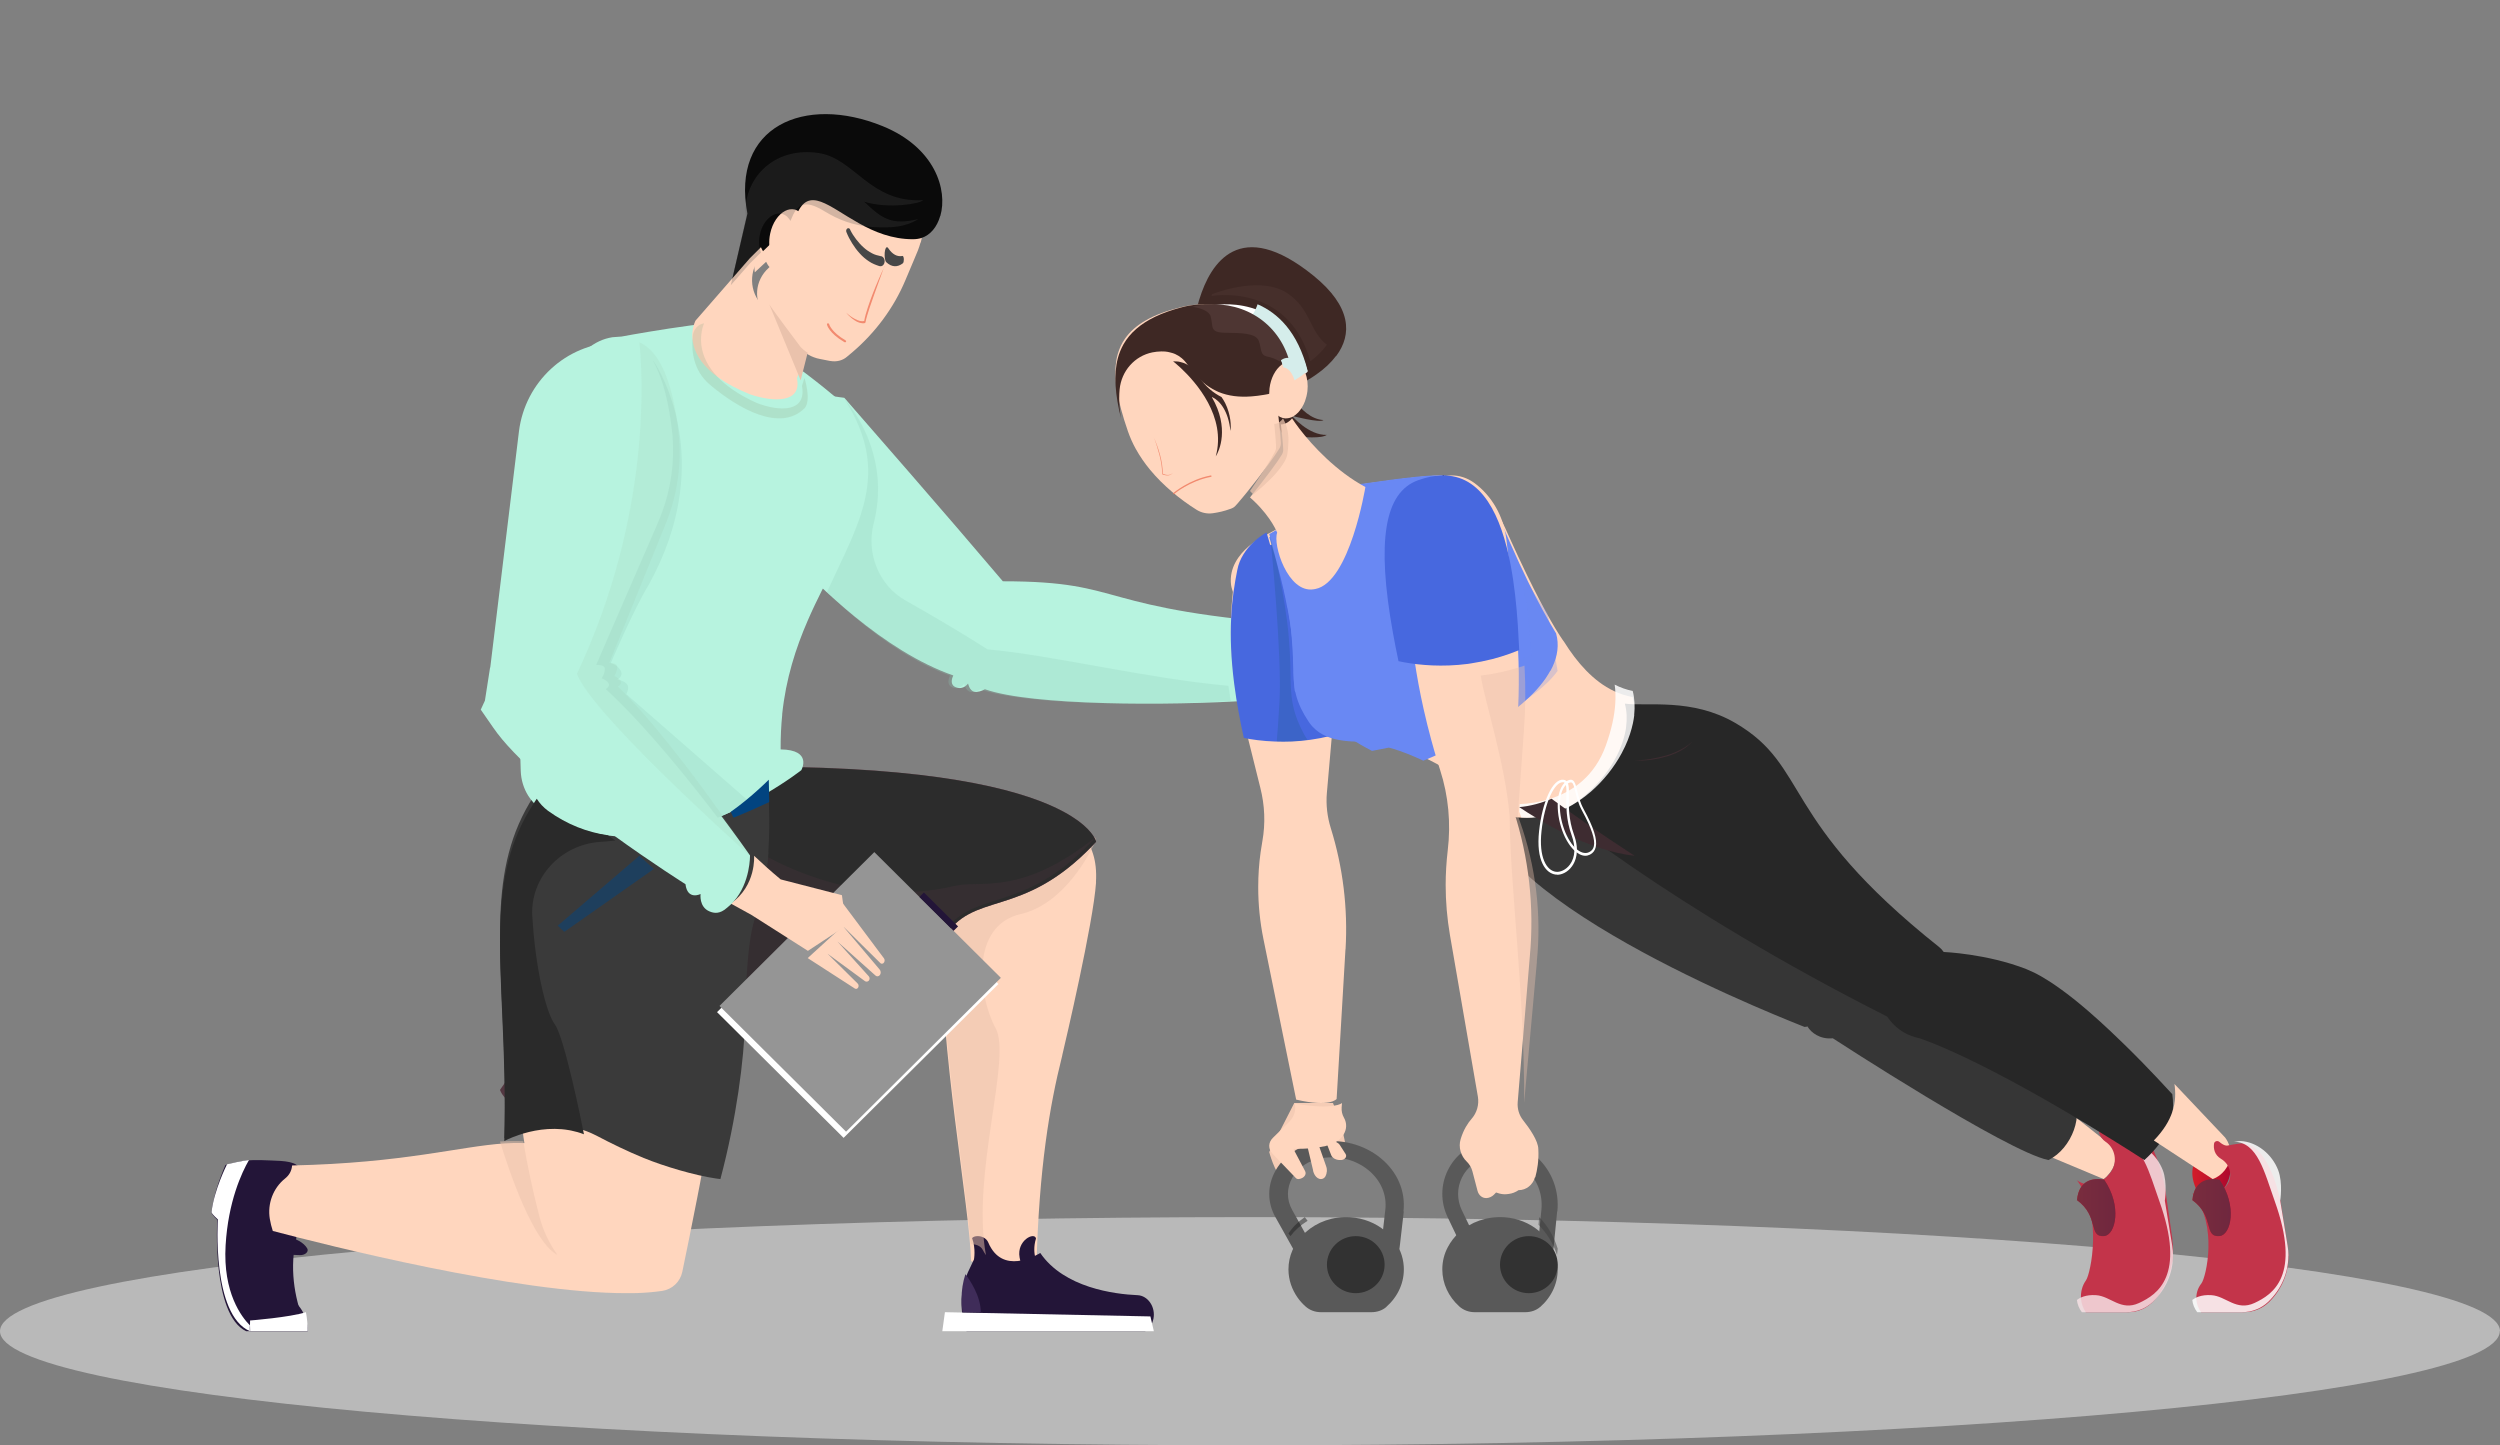 <svg width="128" height="74" viewBox="0 0 128 74" fill="none" xmlns="http://www.w3.org/2000/svg">
<rect x="0" y="0" width="128" height="74" fill="#808080" stroke="none"/>
<g clip-path="url(#clip0_69_3973)">
<path opacity="0.5" d="M127.988 68.158C127.988 71.386 99.335 74 63.988 74C28.64 74 0 71.377 0 68.158C0 64.939 28.653 62.316 64 62.316C99.347 62.316 128 64.93 128 68.158H127.988Z" fill="#F3F3F3"/>
<path d="M56.118 45.179C55.978 47.258 54.546 53.354 54.39 54.016C54.39 54.026 54.385 54.036 54.385 54.046C54.385 54.051 54.385 54.06 54.38 54.07C53.739 56.615 53.199 59.818 53.068 64.781L51.661 65.237L50.564 64.859L49.718 64.57C49.673 61.966 48.05 53.163 48.266 48.494C48.301 47.764 48.381 47.136 48.516 46.645C49.257 44.007 51.761 42.658 53.664 42.001C53.905 41.918 54.155 41.874 54.395 41.869C54.701 42.035 54.951 42.202 55.157 42.354L54.971 42.472C54.971 42.472 55.582 42.712 55.918 43.585C55.938 43.639 55.958 43.693 55.973 43.752C56.088 44.12 56.148 44.59 56.113 45.179H56.118Z" fill="#FFD6BE"/>
<path d="M59.055 67.528C58.959 68 58.634 68.158 58.634 68.158H49.484C49.413 67.967 49.355 67.775 49.317 67.579C49.26 67.303 49.231 67.022 49.231 66.735C49.231 66.189 49.341 65.638 49.556 65.142C49.57 65.103 49.59 65.064 49.609 65.03L49.867 64.484C49.867 64.484 49.972 63.933 49.771 63.393C49.819 63.331 49.91 63.297 50.02 63.291C50.23 63.275 50.498 63.376 50.598 63.612C50.646 63.725 50.694 63.826 50.751 63.91C51.578 65.249 53.261 64.152 53.261 64.152C54.48 65.936 57.061 66.262 58.242 66.313C58.773 66.335 59.179 66.92 59.055 67.528Z" fill="#231538"/>
<path opacity="0.5" d="M56.123 43.01C55.791 43.735 54.475 46.291 52.261 46.798C49.68 47.386 50.068 50.987 50.976 52.645C51.812 54.182 49.721 60.12 50.481 64.263C50.425 64.182 50.369 64.096 50.318 63.995C50.21 63.776 49.925 63.69 49.7 63.706C49.43 60.308 48.063 52.331 48.267 47.919C49.797 45.231 52.297 46.925 56.062 42.842C56.082 42.898 56.103 42.954 56.118 43.015L56.123 43.01Z" fill="#EAC2AC"/>
<path d="M58.901 67.401L48.38 67.184L48.246 68.158H59.077L58.901 67.401Z" fill="white"/>
<path d="M50.216 67.184H49.283C49.248 66.964 49.231 66.739 49.231 66.51C49.231 66.073 49.298 65.633 49.43 65.237C49.663 65.547 50.216 66.366 50.216 67.184Z" fill="#3F2C59"/>
<path d="M53.169 64.813C53.169 64.813 52.791 64.222 53.043 63.41C52.974 63.057 52.043 63.507 52.203 64.381C52.364 65.254 52.543 65.237 52.543 65.237L53.169 64.818V64.813Z" fill="#231538"/>
<path d="M15.17 63.399C14.835 64.853 15.03 66.364 15.591 67.756L15.754 68.158H12.652C12.652 68.158 12.619 68.158 12.603 68.158C10.831 67.317 11.122 62.456 11.122 62.456C11.122 62.456 10.868 62.213 10.831 62.095C10.928 60.997 11.544 59.646 11.544 59.646L11.998 59.532C12.182 59.486 12.365 59.455 12.555 59.429C12.825 59.398 13.1 59.388 13.37 59.398C14.035 59.434 14.797 59.398 15.154 59.625C15.527 59.868 15.613 60.435 15.516 60.852L15.165 63.399H15.17Z" fill="#231538"/>
<path d="M56.123 43.106C56.078 43.155 56.032 43.208 55.982 43.256C52.267 47.147 49.8 45.532 48.29 48.094C47.771 48.969 47.368 50.336 47.061 52.579C43.759 52.429 37.985 52.052 35.477 51.119C33.912 50.535 33.791 48.727 33.922 47.456C33.051 47.19 32.492 47.007 32.492 47.007L33.575 37.974C33.59 38.346 34.008 39.269 37.698 39.481C37.763 39.351 37.919 39.254 38.654 39.481C38.694 39.496 38.73 39.506 38.77 39.515C39.324 39.525 39.988 39.288 40.668 39.269C48.738 39.423 52.604 40.559 54.452 41.555C54.759 41.719 55.01 41.883 55.217 42.033C56.027 42.633 56.123 43.097 56.123 43.097V43.106Z" fill="#7B5761"/>
<path d="M56.118 43.101C56.073 43.15 56.027 43.203 55.977 43.251C52.262 47.142 49.795 45.528 48.285 48.089C47.796 48.92 47.404 50.182 47.107 52.212C47.092 52.332 47.071 52.453 47.056 52.579C46.538 52.555 45.964 52.526 45.35 52.492C42.963 52.352 39.998 52.11 37.738 51.694C36.852 51.53 36.072 51.342 35.477 51.119C33.912 50.535 33.791 48.727 33.922 47.456C33.051 47.19 32.492 47.007 32.492 47.007L33.58 37.974C33.595 38.346 34.013 39.269 37.698 39.481C37.763 39.351 37.919 39.254 38.654 39.486C38.694 39.501 38.735 39.511 38.77 39.52C39.324 39.53 39.988 39.293 40.668 39.274C48.738 39.428 52.604 40.564 54.452 41.56C54.759 41.724 55.01 41.888 55.217 42.038C56.027 42.638 56.123 43.097 56.123 43.101H56.118Z" fill="#2C2C2C"/>
<path d="M25.6 55.801C25.6 55.801 25.844 56.829 28.383 57.383C30.922 57.938 30.496 54.709 30.496 54.709C30.496 54.709 30.315 53.605 29.731 53.605C29.148 53.605 27.068 53.487 27.068 53.605C27.068 53.724 25.6 55.801 25.6 55.801Z" fill="#533741"/>
<path opacity="0.25" d="M56.123 42.842C56.077 42.892 56.031 42.948 55.98 42.998C52.198 47.034 49.688 45.359 48.15 48.017C47.653 48.879 47.254 50.188 46.951 52.293C46.429 52.384 45.752 52.484 45.163 52.579C42.734 52.434 39.716 52.183 37.416 51.752C37.467 49.827 37.585 47.951 37.953 46.883C38.256 46.021 38.44 45.169 38.543 44.281C38.574 44.02 38.599 43.76 38.614 43.489C40.357 44.537 44.333 46.437 48.898 45.354C50.2 45.048 52.275 45.916 56.118 42.842H56.123Z" fill="#533741"/>
<path d="M36.426 57.219C36.352 57.701 36.273 58.178 36.189 58.65C36.174 58.739 36.159 58.827 36.144 58.915C36.055 59.446 35.947 60.031 35.833 60.631C35.788 60.857 35.744 61.088 35.7 61.319C35.418 62.789 35.111 64.254 34.934 65.119C34.83 65.621 34.425 66.014 33.911 66.093C33.515 66.151 33.071 66.191 32.596 66.206C32.581 66.206 32.567 66.206 32.552 66.206C32.483 66.206 32.418 66.206 32.349 66.21H32.334C32.255 66.21 32.171 66.21 32.087 66.21C26.494 66.225 16.7 63.748 13.967 63.025C13.898 62.819 13.849 62.607 13.814 62.406C13.686 61.629 13.982 60.828 14.6 60.336C14.783 60.189 14.931 59.977 14.956 59.672C20.712 59.545 23.519 58.694 25.837 58.542C25.876 58.542 25.916 58.542 25.955 58.537C26.187 58.522 26.415 58.517 26.642 58.522C26.711 58.522 26.78 58.522 26.849 58.527C26.815 58.321 26.785 58.114 26.761 57.908C26.746 57.804 26.731 57.706 26.716 57.603C26.637 57.023 26.573 56.443 26.514 55.853C26.479 55.523 26.449 55.189 26.42 54.845C27.299 54.54 28.811 54.24 30.259 55.032C30.877 55.371 31.544 55.715 32.226 56.025C33.619 56.659 35.097 57.16 36.431 57.219H36.426Z" fill="#FFD6BE"/>
<path d="M39.348 43.62C39.333 43.876 39.308 44.131 39.277 44.381C39.171 45.234 38.989 46.053 38.696 46.881C38.281 48.037 38.19 50.181 38.144 52.267C38.104 54.212 37.704 57.29 36.885 60.368C36.814 60.359 36.738 60.349 36.657 60.339C35.569 60.181 34.006 59.718 32.959 59.289C32.114 58.943 31.285 58.538 30.526 58.138C30.364 58.056 30.202 57.984 30.04 57.921C29.813 57.835 29.59 57.772 29.368 57.729C28.331 57.522 27.349 57.714 26.686 57.926C26.656 57.936 26.626 57.946 26.601 57.955C26.12 58.114 25.826 58.273 25.826 58.273C25.963 53.567 25.503 49.94 25.619 46.877C25.705 44.603 26.115 42.643 27.324 40.769C27.369 40.697 27.42 40.624 27.465 40.552C27.491 40.514 27.521 40.475 27.547 40.432C27.567 40.398 27.592 40.369 27.612 40.335C27.734 40.167 27.86 39.993 27.997 39.815C28.037 39.762 28.078 39.714 28.118 39.661C28.118 39.661 28.118 39.656 28.123 39.651C28.229 39.517 28.406 39.406 28.634 39.314C29.838 38.847 32.565 38.9 34.962 39.069C37.294 39.232 39.308 39.502 39.308 39.502C39.308 39.55 39.308 39.603 39.313 39.651C39.338 40.162 39.358 40.644 39.368 41.111C39.394 42.007 39.394 42.83 39.338 43.616L39.348 43.62Z" fill="#3A3A3A"/>
<path d="M67.336 35.427C67.109 35.594 65.822 35.757 64.031 35.869C59.814 36.138 52.825 36.133 50.428 35.29C50.28 35.371 50.058 35.457 49.881 35.417C49.634 35.361 49.565 34.995 49.565 34.995C49.565 34.995 49.333 35.346 48.939 35.188C48.633 35.067 48.727 34.752 48.81 34.584C47.05 33.97 45.309 32.833 43.75 31.559C43.434 31.3 43.124 31.036 42.823 30.767C42.645 30.61 42.468 30.448 42.295 30.29C39.577 27.773 37.688 25.199 37.688 25.199L36.431 19.474L43.227 20.367C43.227 20.367 43.227 20.367 43.232 20.372C43.257 20.397 43.306 20.458 43.385 20.545C43.39 20.555 43.4 20.56 43.405 20.57C44.322 21.621 48.436 26.326 51.346 29.762C57.881 29.762 55.76 31.209 67.138 32.031C68.337 33.295 68.007 34.914 67.331 35.412L67.336 35.427Z" fill="#B7F3DF"/>
<path d="M40.051 36.578C39.995 37.147 39.964 37.746 39.969 38.37C41.621 38.39 41.027 39.433 41.027 39.433C41.027 39.433 40.289 40.017 39.101 40.702C38.926 40.802 38.745 40.903 38.549 41.009C38.332 41.125 38.105 41.245 37.862 41.361C37.557 41.507 37.237 41.653 36.901 41.794C36.287 42.051 35.626 42.283 34.939 42.464C34.335 42.625 33.705 42.741 33.07 42.801C32.352 42.867 31.624 42.857 30.901 42.746C29.791 42.575 28.691 42.162 27.658 41.402C27.41 41.22 27.209 40.999 27.049 40.747C26.811 40.369 26.677 39.926 26.662 39.473C26.228 26.849 27.596 17.85 31.356 17.266C31.511 17.251 31.671 17.241 31.826 17.231C32.311 17.14 33.865 16.863 35.363 16.662C35.533 16.642 35.709 16.617 35.879 16.596C35.987 16.581 36.091 16.571 36.194 16.561C38.197 16.34 42.995 20.519 42.995 20.519C45.969 24.774 43.217 27.468 41.353 31.779C40.748 33.173 40.237 34.74 40.046 36.583L40.051 36.578Z" fill="#B7F3DF"/>
<path d="M36.712 51.821L43.192 58.259L51.12 50.382L44.64 43.944L36.712 51.821Z" fill="white"/>
<path d="M44.765 43.627L36.838 51.504L43.318 57.942L51.245 50.066L44.765 43.627Z" fill="#959595"/>
<path d="M47.304 45.695L47.073 45.925L48.822 47.662L49.053 47.432L47.304 45.695Z" fill="#231538"/>
<path d="M42.794 45.769L45.258 49.065C45.299 49.12 45.303 49.196 45.272 49.262C45.231 49.349 45.132 49.371 45.069 49.305L43.155 47.414L45.041 49.643C45.105 49.719 45.109 49.834 45.055 49.916C44.996 49.997 44.897 50.014 44.825 49.948L42.875 48.205L44.482 49.986C44.541 50.052 44.536 50.161 44.473 50.221C44.414 50.27 44.337 50.275 44.274 50.226L42.365 48.826L43.913 50.357C43.963 50.406 43.976 50.493 43.94 50.559C43.904 50.629 43.832 50.651 43.769 50.613L41.354 49.054L42.983 47.567L42.803 45.763L42.794 45.769Z" fill="#FFD6BE"/>
<path d="M47.13 12.421C47.094 12.549 47.053 12.678 47.001 12.812C46.991 12.831 46.986 12.854 46.976 12.873L46.801 13.293L46.352 14.356C45.76 15.762 44.823 17.03 43.623 18.05L43.361 18.269C43.139 18.46 42.83 18.536 42.526 18.484H42.511L41.98 18.379C41.872 18.36 41.769 18.331 41.671 18.293C41.491 18.227 41.321 18.131 41.177 18.012C41.125 17.974 41.084 17.931 41.043 17.888C41.043 17.888 39.447 16.434 39.189 16.143C38.556 15.419 38.638 14.366 39.359 13.713L39.4 13.674C39.328 13.598 39.272 13.503 39.225 13.403L38.643 13.946L38.592 13.369L38.447 11.715C38.406 11.472 38.396 11.239 38.401 11.019C38.473 8.779 40.724 7.516 43.335 7.84C45.266 8.078 46.27 8.917 46.79 9.785C47.269 10.59 47.377 11.534 47.141 12.421H47.13Z" fill="#FFD6BE"/>
<path d="M48.137 11.064C47.979 11.618 47.635 12.036 47.186 12.182C47.048 12.227 46.9 12.248 46.747 12.248C45.679 12.253 44.759 11.87 43.977 11.431C42.422 10.565 41.402 9.512 40.794 10.983C40.773 11.034 40.752 11.084 40.725 11.134C40.699 11.19 40.672 11.24 40.646 11.295C40.508 11.547 40.36 11.749 40.202 11.905C40.048 12.051 39.89 12.157 39.726 12.222L39.092 12.837L38.494 13.411L37.416 14.605L38.267 10.938C37.416 6.474 41.185 4.827 45.193 6.459C47.873 7.552 48.534 9.719 48.143 11.064H48.137Z" fill="#0A0A0A"/>
<path d="M41.305 12.379C41.234 12.71 41.092 13.003 40.917 13.222C40.802 13.369 40.665 13.481 40.523 13.554C40.375 13.627 40.217 13.65 40.063 13.616C39.916 13.582 39.785 13.498 39.681 13.374C39.604 13.284 39.538 13.177 39.495 13.054C39.38 12.75 39.347 12.362 39.434 11.957C39.549 11.405 39.856 10.972 40.2 10.798C40.353 10.719 40.517 10.691 40.676 10.725C40.714 10.73 40.753 10.747 40.785 10.764C40.824 10.781 40.862 10.803 40.9 10.826C40.922 10.843 40.938 10.854 40.96 10.871C40.977 10.882 40.993 10.899 41.004 10.91C41.01 10.916 41.021 10.927 41.026 10.938C41.042 10.955 41.059 10.972 41.075 10.995C41.081 11.006 41.092 11.017 41.103 11.028C41.119 11.045 41.13 11.068 41.141 11.085C41.157 11.107 41.174 11.135 41.185 11.158C41.349 11.473 41.403 11.917 41.305 12.379Z" fill="#FFD6BE"/>
<path d="M43.101 45.832L39.971 45.025C39.493 44.628 39.038 44.222 38.609 43.816C38.609 43.816 38.734 45.341 37.416 46.262C37.763 46.456 38.115 46.649 38.479 46.847L41.365 48.684L43.323 47.395L43.106 45.832H43.101Z" fill="#FFD6BE"/>
<path d="M41.354 17.765L40.931 18.998L40.91 19.058L40.804 19.376C41.062 20.629 39.635 20.609 38.405 20.191C35.759 19.127 35.396 17.809 35.451 17.044C35.477 16.656 35.613 16.412 35.613 16.412L36.021 15.945L38.39 13.225L38.96 12.658C39.005 12.767 39.06 12.862 39.131 12.941L39.086 12.981C38.385 13.662 38.304 14.761 38.924 15.517C39.176 15.82 40.739 17.337 40.739 17.337C40.779 17.382 40.825 17.427 40.87 17.466C40.905 17.501 40.946 17.531 40.981 17.556C41.016 17.581 41.057 17.61 41.097 17.635C41.137 17.66 41.178 17.685 41.218 17.705C41.263 17.73 41.304 17.75 41.349 17.765H41.354Z" fill="#FFD6BE"/>
<path d="M12.808 68.158C12.804 68.093 12.8 68.023 12.8 67.964C12.8 67.912 12.8 67.865 12.804 67.818C12.864 66.851 13.498 66.101 14.23 66.224C14.877 66.335 15.451 66.845 15.664 67.554C15.72 67.742 15.754 67.947 15.754 68.158H12.808Z" fill="#231538"/>
<path d="M37.568 46.152C37.468 46.266 37.355 46.374 37.231 46.472C36.849 46.817 36.552 46.758 36.329 46.665C35.779 46.438 35.869 45.773 35.869 45.773C35.869 45.773 35.2 46.113 35.096 45.27C35.096 45.27 33.397 44.202 31.366 42.729C30.178 41.867 28.87 40.867 27.731 39.867C26.695 38.955 25.794 38.049 25.244 37.241L24.615 36.334L24.828 35.871L25.091 34.182C25.091 34.182 25.091 34.182 25.101 34.177L26.572 22.073C26.889 19.561 28.974 17.605 31.52 17.526C31.584 17.526 31.649 17.526 31.713 17.526C31.916 17.526 32.104 17.556 32.278 17.615C32.317 17.63 32.357 17.645 32.397 17.659C32.897 17.861 33.283 18.29 33.585 18.842C34.1 19.778 34.363 21.073 34.497 22.231C34.68 23.802 34.442 25.393 33.818 26.847L30.891 33.674L30.782 33.925C30.891 33.925 31.198 33.931 31.208 34.108C31.223 34.325 31.054 34.591 31.054 34.591C31.054 34.591 31.411 34.728 31.411 34.916C31.411 34.98 31.366 35.054 31.252 35.127C31.371 35.236 31.49 35.349 31.609 35.467C32.664 36.497 33.793 37.797 34.819 39.059C35.527 39.931 36.186 40.783 36.74 41.522C36.79 41.591 36.84 41.655 36.889 41.719C37.315 42.29 37.672 42.783 37.934 43.142C38.117 43.398 38.256 43.591 38.33 43.699C38.375 43.763 38.4 43.798 38.4 43.798C38.4 43.798 38.429 45.177 37.568 46.152Z" fill="#B7F3DF"/>
<path opacity="0.25" d="M41.183 20.912C39.944 22.131 37.811 20.934 36.344 19.694C35.474 18.958 35.391 17.922 35.469 17.197C35.503 16.859 35.746 16.596 36.052 16.553C36.052 16.553 34.91 18.904 38.749 20.633C39.934 21.09 41.309 21.106 41.061 19.758L41.188 19.35C41.188 19.35 41.562 20.504 41.188 20.912H41.183Z" fill="#94AF8F"/>
<path opacity="0.5" d="M32.733 43.816L28.554 47.396L28.893 47.711L33.477 44.491L32.733 43.816Z" fill="#024480"/>
<path d="M12.8 68.158C10.831 67.319 11.155 62.435 11.155 62.435C11.155 62.435 10.873 62.191 10.831 62.072C10.939 60.969 11.623 59.612 11.623 59.612L12.127 59.498C12.332 59.452 12.536 59.42 12.746 59.395C12.38 60.032 11.683 61.513 11.551 63.761C11.407 66.195 12.38 67.443 12.794 67.857C12.794 67.899 12.788 67.94 12.788 67.987C12.788 68.044 12.788 68.101 12.8 68.158Z" fill="white"/>
<path d="M14.073 64.118C14.286 64.216 14.911 64.25 15.355 64.263C15.628 64.272 15.832 64.083 15.725 63.91C15.549 63.626 15.179 63.409 14.647 63.308C13.962 63.176 13.471 63.787 14.022 64.093C14.041 64.102 14.054 64.112 14.073 64.118Z" fill="#231538"/>
<path opacity="0.75" d="M45.277 13.644C45.193 13.886 45.109 14.121 45.02 14.356L44.764 15.068C44.68 15.303 44.596 15.544 44.517 15.779C44.439 16.021 44.36 16.262 44.313 16.504C44.313 16.504 44.297 16.543 44.282 16.543C44.187 16.563 44.093 16.549 44.004 16.523C43.915 16.497 43.831 16.452 43.753 16.399C43.674 16.347 43.596 16.288 43.528 16.223C43.454 16.158 43.386 16.086 43.323 16.008C43.465 16.138 43.617 16.249 43.779 16.334C43.857 16.373 43.941 16.412 44.025 16.432C44.109 16.452 44.193 16.452 44.271 16.432L44.24 16.471C44.282 16.21 44.36 15.962 44.439 15.72C44.517 15.479 44.606 15.244 44.695 15.009C44.785 14.774 44.884 14.545 44.983 14.31C45.083 14.082 45.182 13.853 45.292 13.631L45.277 13.644Z" fill="#ED7054"/>
<path opacity="0.75" d="M43.27 17.526C43.27 17.526 43.252 17.526 43.239 17.521C42.438 17.057 42.345 16.634 42.338 16.616C42.338 16.587 42.351 16.558 42.382 16.553C42.413 16.553 42.444 16.564 42.45 16.593C42.45 16.593 42.55 16.993 43.295 17.428C43.32 17.445 43.333 17.48 43.314 17.503C43.302 17.521 43.283 17.526 43.264 17.526H43.27Z" fill="#ED7054"/>
<path d="M43.526 11.759C43.61 11.933 43.717 12.101 43.836 12.254C43.954 12.407 44.078 12.546 44.213 12.665C44.348 12.79 44.495 12.888 44.641 12.965C44.787 13.048 44.951 13.083 45.103 13.118H45.12C45.232 13.146 45.311 13.278 45.289 13.418C45.272 13.557 45.159 13.655 45.047 13.627C45.041 13.627 45.035 13.627 45.03 13.627C44.838 13.564 44.652 13.494 44.483 13.376C44.314 13.264 44.157 13.132 44.016 12.972C43.875 12.818 43.745 12.644 43.633 12.463C43.52 12.282 43.419 12.094 43.334 11.878C43.306 11.808 43.334 11.731 43.385 11.696C43.436 11.668 43.498 11.689 43.526 11.745V11.759Z" fill="#474747"/>
<path d="M46.226 13.481C45.953 13.69 45.659 13.69 45.378 13.425C45.314 13.369 45.28 13.146 45.297 12.937C45.314 12.728 45.382 12.616 45.446 12.672C45.45 12.672 45.459 12.672 45.463 12.686C45.689 13.035 45.949 13.16 46.213 13.104C46.243 13.104 46.273 13.174 46.277 13.272C46.277 13.369 46.26 13.453 46.234 13.467L46.226 13.481Z" fill="#474747"/>
<path d="M67.938 22.259C67.695 22.465 66.732 22.392 66.147 22.326C65.877 22.292 65.688 22.266 65.688 22.266L65.32 21.573L64.984 20.94L65.682 19.474C65.682 19.474 66.499 21.433 67.76 21.506C67.597 21.672 66.147 21.293 66.147 21.293C66.147 21.293 67.013 22.305 67.938 22.266V22.259Z" fill="#3E2824"/>
<path d="M107.903 60.196C107.841 60.261 107.774 60.317 107.707 60.368L104.369 58.971C105.235 58.091 105.394 57.155 105.353 56.474L108.017 58.587C108.073 58.652 108.125 58.716 108.166 58.785C108.418 59.191 108.336 59.743 107.898 60.191L107.903 60.196Z" fill="#FFD6BE"/>
<path d="M104.877 59.395C102.756 58.968 93.84 53.16 93.84 53.16C93.179 53.228 92.727 52.86 92.554 52.575L94.563 48.684C94.563 48.684 96.841 48.779 98.911 49.621C101.154 50.532 104.063 53.902 106.062 56.172C106.743 56.951 106.097 58.815 104.877 59.395Z" fill="#363636"/>
<path d="M111.231 63.466L110.867 60.933C110.867 60.933 110.329 57.654 108.915 57.585C108.915 57.585 108.792 57.59 108.592 57.622C108.469 57.638 108.311 57.671 108.131 57.708C108.131 57.708 107.988 57.751 107.727 57.494C107.629 57.397 107.465 57.461 107.45 57.596C107.419 57.858 107.46 58.223 107.814 58.465C108.3 58.792 108.429 59.49 108.09 59.983C108.07 60.01 108.049 60.037 108.029 60.064C107.604 60.616 106.933 60.847 106.338 60.429C106.354 60.456 106.374 60.477 106.39 60.498C107.66 62.231 107.045 65.21 106.805 65.548C106.605 65.827 106.523 66.165 106.548 66.497C106.569 66.739 106.651 66.975 106.789 67.184H108.982C109.468 67.184 109.935 66.975 110.273 66.605C110.913 65.902 111.261 64.973 111.261 64.018C111.261 63.831 111.246 63.648 111.22 63.46L111.231 63.466Z" fill="#C3344A"/>
<path opacity="0.85" d="M111.256 64.296C111.256 65.167 110.893 66.014 110.224 66.655C109.872 66.993 109.385 67.184 108.877 67.184H106.59C106.445 66.993 106.36 66.778 106.338 66.557C106.461 66.46 106.777 66.273 107.322 66.313C108.065 66.362 108.589 67.145 109.519 66.714C110.449 66.278 111.94 65.343 110.551 61.476C110.032 60.027 109.685 58.47 108.466 58.455C108.674 58.426 108.803 58.421 108.803 58.421C109.631 58.455 110.422 59.087 110.738 59.919C110.983 60.57 110.839 61.476 110.839 61.476L111.219 63.786C111.245 63.958 111.261 64.124 111.261 64.296H111.256Z" fill="#F6E1E4"/>
<path d="M106.343 61.444C106.433 60.434 107.14 60.293 107.733 60.398C108.662 61.758 108.317 63.234 107.733 63.286C106.9 63.359 107.498 62.282 106.338 61.444H106.343Z" fill="url(#paint0_linear_69_3973)"/>
<path opacity="0.75" d="M106.343 61.444C106.433 60.434 107.14 60.293 107.733 60.398C108.662 61.758 108.317 63.234 107.733 63.286C106.9 63.359 107.498 62.282 106.338 61.444H106.343Z" fill="#5B3245"/>
<path d="M96.487 50.319L96.463 50.343C95.81 52.299 92.39 52.579 92.39 52.579C92.187 52.477 75.961 46.319 75.815 40.939L79.507 38.336L84.141 37.974L95.965 49.778L96.492 50.319H96.487Z" fill="#363636"/>
<path d="M68.408 18.221C68.145 18.572 67.798 18.895 67.4 19.17C67.361 19.197 67.322 19.224 67.282 19.251C67.243 19.278 67.204 19.299 67.17 19.326C66.834 19.542 66.47 19.725 66.1 19.882C64.705 20.464 63.193 20.631 62.599 20.221C60.66 18.884 61.086 16.853 61.086 16.853C61.086 16.853 61.125 16.427 61.265 15.839C61.299 15.71 61.333 15.575 61.372 15.44C61.372 15.435 61.372 15.424 61.377 15.419C61.389 15.381 61.4 15.349 61.411 15.311C61.977 13.484 63.467 11.059 67.243 14.109C69.21 15.699 69.232 17.127 68.419 18.221H68.408Z" fill="#3E2824"/>
<path d="M68.92 59.192C68.792 59.082 68.638 59.028 68.613 59.04C68.577 59.058 67.823 59.064 66.727 59.326C65.82 59.545 65.712 60.118 65.651 60.368C65.251 60.003 64.984 58.985 64.984 58.985L66.266 56.474H68.249C68.249 56.474 68.972 58.174 68.92 59.198V59.192Z" fill="#F5CCB5"/>
<path d="M68.888 48.602L68.637 52.866L68.597 53.537L68.435 56.266C68.435 56.266 68.114 56.71 66.364 56.3L65.708 53.088L64.687 48.074C64.51 47.201 64.421 46.312 64.421 45.424C64.421 44.822 64.46 44.225 64.544 43.628C64.569 43.441 64.598 43.258 64.633 43.07C64.796 42.162 64.756 41.23 64.529 40.337L64.081 38.535L63.883 37.741L63.519 36.28C63.183 34.943 63.016 33.576 63.016 32.209C63.016 31.37 63.08 30.531 63.203 29.702L64.87 28.237L67.68 30.122L68.114 33.216C68.306 34.573 68.341 35.945 68.223 37.312L68.198 37.598L67.937 40.588C67.882 41.205 67.956 41.822 68.139 42.409C68.76 44.408 69.016 46.505 68.893 48.597L68.888 48.602Z" fill="#FFD6BE"/>
<path d="M83.468 37.801C82.639 40.109 79.868 42.371 77.16 41.77C77.006 41.735 76.851 41.69 76.697 41.639C75.76 40.478 74.596 39.665 73.571 39.114C73.319 38.978 73.077 38.857 72.845 38.751C72.531 38.609 72.248 38.493 71.996 38.397C71.403 38.175 71.022 38.089 71.022 38.089L70.137 38.256C70.039 38.21 69.941 38.16 69.848 38.109C69.761 38.064 69.673 38.018 69.586 37.968C69.576 37.963 69.565 37.958 69.555 37.953C69.462 37.902 69.375 37.852 69.282 37.796C69.189 37.741 69.097 37.69 69.004 37.63C68.819 37.518 68.638 37.402 68.463 37.281C68.376 37.22 68.288 37.16 68.201 37.099C67.938 36.917 67.686 36.721 67.439 36.519C67.356 36.453 67.274 36.382 67.197 36.316C67.037 36.185 66.882 36.044 66.733 35.902C66.728 35.897 66.718 35.887 66.713 35.882C66.641 35.812 66.568 35.746 66.496 35.675C66.419 35.599 66.347 35.529 66.275 35.453C66.203 35.377 66.131 35.301 66.059 35.226C65.915 35.074 65.781 34.918 65.642 34.761C64.607 33.539 63.783 32.14 63.232 30.62C63.124 30.312 63.046 30.08 63.031 29.953C62.918 29.06 63.453 28.388 63.927 27.979C64.262 27.691 64.555 27.535 64.555 27.535L64.674 27.469L69.57 24.818C69.57 24.818 72.927 24.323 73.88 24.343C73.957 24.358 74.035 24.378 74.112 24.398C75.26 24.712 76.367 25.464 77.067 27.035C77.114 27.141 77.16 27.242 77.201 27.337C77.222 27.388 77.248 27.439 77.268 27.484C77.907 28.903 78.437 29.979 78.854 30.777C79.261 31.554 79.565 32.069 79.771 32.398C79.807 32.453 79.838 32.504 79.863 32.544C79.992 32.741 80.059 32.837 80.075 32.852C80.749 33.933 81.588 34.887 82.634 35.382C82.937 35.524 83.257 35.63 83.591 35.69C83.772 36.337 83.705 37.059 83.442 37.781L83.468 37.801Z" fill="#FFD6BE"/>
<path d="M71.874 62.025L71.691 63.615L71.657 63.89C71.635 64.106 71.429 64.263 71.189 64.263C71.173 64.263 71.156 64.263 71.139 64.263C70.877 64.239 70.688 64.032 70.716 63.806L70.866 62.481L70.928 61.941C71.017 61.175 70.699 60.429 70.053 59.904C69.407 59.379 68.544 59.158 67.68 59.295C67.023 59.403 66.472 59.761 66.171 60.292C65.87 60.817 65.865 61.426 66.16 61.951L66.533 62.618L67.079 63.605C67.196 63.811 67.095 64.062 66.862 64.165C66.628 64.268 66.344 64.18 66.227 63.973L65.937 63.453L65.302 62.319C64.873 61.553 64.879 60.679 65.319 59.914C65.753 59.153 66.55 58.627 67.502 58.475C68.661 58.289 69.819 58.588 70.683 59.29C71.546 59.992 71.975 60.989 71.858 62.025H71.874Z" fill="#595959"/>
<path d="M70.981 66.916C70.782 67.091 70.507 67.184 70.221 67.184H67.626C67.329 67.184 67.048 67.077 66.838 66.886C66.692 66.754 66.557 66.608 66.444 66.447C66.147 66.026 65.969 65.528 65.969 64.991C65.969 64.649 66.039 64.321 66.169 64.023C66.19 63.97 66.217 63.916 66.244 63.862C66.395 63.574 66.6 63.31 66.849 63.09C67.431 62.567 68.246 62.264 69.136 62.323C69.816 62.367 70.436 62.621 70.911 63.017C71.267 63.315 71.548 63.686 71.71 64.106C71.801 64.336 71.855 64.58 71.872 64.834C71.925 65.65 71.569 66.393 70.981 66.911V66.916Z" fill="#595959"/>
<path opacity="0.5" d="M66.954 62.501C66.591 62.725 66.292 62.995 66.072 63.29L65.969 63.16C66.166 62.845 66.45 62.561 66.804 62.316L66.946 62.501H66.954Z" fill="#202020"/>
<path d="M69.898 37.059C69.675 37.163 69.456 37.252 69.237 37.335C68.489 37.611 67.765 37.783 67.094 37.877C66.437 37.971 65.828 37.986 65.28 37.966C64.647 37.945 64.104 37.867 63.685 37.783C63.585 37.34 63.499 36.918 63.428 36.517C63.428 36.501 63.423 36.481 63.418 36.465C63.376 36.241 63.337 36.017 63.304 35.803C63.261 35.527 63.223 35.261 63.19 35.006C62.852 32.364 63.061 30.624 63.347 29.196C63.456 28.581 63.823 28.102 64.152 27.784C64.252 27.685 64.352 27.602 64.437 27.534C64.614 27.399 64.737 27.326 64.737 27.326L64.842 27.263H64.847C64.88 27.373 64.913 27.477 64.942 27.586C64.956 27.638 64.971 27.69 64.99 27.748C65.004 27.8 65.018 27.852 65.032 27.904C68.599 26.956 69.494 31.958 69.813 35.746C69.851 36.204 69.879 36.647 69.908 37.059H69.898Z" fill="#4768DF"/>
<path d="M79.367 34.354C79.337 34.405 79.307 34.461 79.277 34.512C79.187 34.666 79.082 34.814 78.967 34.963C78.583 35.459 78.084 35.924 77.534 36.354C75.527 37.914 72.875 38.947 72.875 38.947C72.57 38.804 72.296 38.687 72.051 38.59C71.477 38.364 71.107 38.277 71.107 38.277L70.248 38.446C70.153 38.4 70.063 38.349 69.968 38.298C69.883 38.252 69.799 38.206 69.714 38.155C69.704 38.15 69.694 38.144 69.684 38.139C69.594 38.088 69.509 38.037 69.419 37.981C69.329 37.925 69.239 37.873 69.149 37.812C68.969 37.699 68.8 37.582 68.625 37.459C68.54 37.398 68.455 37.336 68.37 37.275C68.116 37.086 67.871 36.891 67.631 36.687C67.551 36.62 67.471 36.548 67.397 36.482C67.242 36.344 67.092 36.206 66.947 36.062C66.942 36.057 66.932 36.047 66.927 36.042C66.857 35.97 66.787 35.904 66.717 35.832C66.642 35.755 66.573 35.684 66.502 35.607C66.433 35.53 66.363 35.454 66.293 35.377C66.293 35.326 66.288 35.275 66.283 35.224C66.283 35.193 66.283 35.157 66.278 35.126C66.278 35.085 66.278 35.039 66.273 34.993C66.273 34.988 66.273 34.983 66.273 34.973C66.273 34.937 66.273 34.896 66.273 34.855C66.268 34.697 66.263 34.528 66.258 34.349C66.258 34.303 66.258 34.262 66.258 34.216C66.253 34.026 66.243 33.822 66.228 33.602C66.228 33.541 66.218 33.474 66.213 33.407C66.213 33.361 66.208 33.315 66.203 33.269C66.203 33.223 66.198 33.177 66.193 33.126C66.193 33.085 66.188 33.039 66.183 32.998C66.183 32.962 66.178 32.927 66.173 32.891C66.173 32.87 66.173 32.85 66.168 32.835C66.168 32.799 66.163 32.768 66.158 32.732C66.158 32.697 66.153 32.661 66.148 32.625C66.143 32.574 66.133 32.517 66.128 32.461C66.128 32.43 66.123 32.4 66.118 32.369C66.108 32.303 66.103 32.236 66.093 32.17C66.083 32.098 66.073 32.021 66.058 31.945C66.048 31.883 66.038 31.817 66.028 31.755C66.028 31.724 66.018 31.699 66.013 31.668C66.008 31.627 65.998 31.586 65.993 31.546C65.983 31.479 65.973 31.418 65.958 31.351C65.948 31.285 65.933 31.213 65.918 31.141C65.908 31.095 65.898 31.049 65.888 31.003C65.888 30.993 65.888 30.988 65.883 30.978C65.873 30.927 65.863 30.875 65.853 30.824C65.833 30.722 65.808 30.62 65.788 30.512C65.778 30.461 65.763 30.41 65.753 30.354C65.749 30.333 65.743 30.313 65.739 30.297C65.739 30.287 65.734 30.277 65.734 30.272C65.734 30.272 65.734 30.267 65.734 30.262V30.256C65.728 30.236 65.724 30.21 65.719 30.19C65.704 30.134 65.694 30.077 65.678 30.021C65.649 29.898 65.619 29.776 65.589 29.648C65.574 29.576 65.554 29.504 65.534 29.433C65.519 29.377 65.504 29.315 65.489 29.259C65.464 29.172 65.439 29.08 65.419 28.993C65.399 28.911 65.374 28.834 65.354 28.752C65.324 28.65 65.294 28.543 65.264 28.435C65.239 28.343 65.209 28.246 65.179 28.149C65.179 28.149 65.179 28.149 65.179 28.144C65.164 28.093 65.149 28.041 65.134 27.99C65.119 27.939 65.104 27.888 65.084 27.832C65.054 27.724 65.019 27.622 64.984 27.509L69.734 24.824C69.734 24.824 72.99 24.322 73.914 24.343C73.989 24.358 74.063 24.379 74.138 24.399C75.252 24.716 76.326 25.479 77.005 27.069C77.05 27.177 77.095 27.279 77.135 27.376C77.155 27.427 77.18 27.479 77.2 27.525C77.234 27.601 77.269 27.678 77.299 27.755C77.994 29.336 78.558 30.451 78.987 31.238C79.282 31.781 79.512 32.164 79.672 32.43C79.692 32.507 79.707 32.579 79.722 32.65C79.821 33.228 79.682 33.796 79.392 34.333L79.367 34.354Z" fill="#6988F3"/>
<path d="M65.965 20.135C65.965 20.184 65.965 20.228 65.96 20.276C65.96 20.276 65.909 20.383 65.837 20.524C65.688 20.816 65.463 21.254 65.447 21.235C65.447 21.308 65.565 22.237 65.581 22.679C65.581 22.772 65.56 22.864 65.514 22.947C65.401 23.137 65.191 23.443 64.934 23.788C64.611 24.231 64.216 24.742 63.882 25.155C63.82 25.228 63.764 25.301 63.707 25.369C63.441 25.695 63.24 25.929 63.179 25.968C63.148 25.987 63.117 26.006 63.092 26.016C63.004 26.06 62.963 26.065 62.963 26.065C62.691 26.167 62.399 26.235 62.086 26.279C61.793 26.318 61.496 26.25 61.254 26.094C60.423 25.569 59.566 24.878 58.883 24.051C58.606 23.715 58.36 23.36 58.15 22.981C57.991 22.694 57.857 22.392 57.749 22.081C57.611 21.687 57.493 21.303 57.395 20.938C57.395 20.938 57.395 20.938 57.395 20.933C57.103 19.843 57.005 18.895 57.236 18.102C57.318 17.829 57.436 17.572 57.601 17.338C58.093 16.628 58.996 16.088 60.464 15.728C62.871 15.14 65.165 16.331 65.796 18.647C65.868 18.9 65.914 19.167 65.945 19.449C65.965 19.668 65.976 19.897 65.965 20.135Z" fill="#FFD6BE"/>
<path d="M65.969 19.808C65.908 19.84 65.846 19.872 65.779 19.903C65.661 19.956 65.538 20.004 65.399 20.052C65.296 20.084 65.194 20.116 65.076 20.142C64.963 20.174 64.844 20.195 64.716 20.216C64.495 20.254 64.279 20.28 64.074 20.296C63.442 20.344 62.892 20.275 62.399 20.073C62.353 20.052 62.307 20.036 62.26 20.009C62.204 19.983 62.147 19.951 62.091 19.919C61.618 19.659 61.207 19.261 60.822 18.704C60.817 18.693 60.807 18.683 60.801 18.672C60.617 18.401 60.401 18.232 60.164 18.125C60.139 18.115 60.113 18.104 60.082 18.094C60.077 18.094 60.072 18.094 60.067 18.088C60.041 18.083 60.021 18.073 59.995 18.067C59.964 18.057 59.928 18.046 59.897 18.041C59.872 18.035 59.851 18.03 59.825 18.025C59.8 18.019 59.774 18.014 59.748 18.009H59.728C59.728 18.009 59.682 17.998 59.656 17.998C59.599 17.993 59.543 17.993 59.481 17.993H59.461C59.307 17.993 59.153 18.014 59.004 18.041C58.094 18.226 57.416 18.991 57.324 19.941C57.298 20.222 57.293 20.546 57.329 20.922C57.344 21.082 57.365 21.246 57.396 21.421C57.103 20.232 57.005 19.203 57.236 18.332C57.303 18.083 57.401 17.85 57.524 17.627C57.688 17.34 57.904 17.075 58.182 16.836C58.706 16.38 59.45 16.013 60.468 15.743C60.498 15.737 60.524 15.727 60.55 15.722C60.668 15.69 60.781 15.668 60.899 15.647C63.149 15.26 65.209 16.549 65.805 18.927C65.872 19.187 65.918 19.463 65.949 19.755C65.949 19.771 65.949 19.787 65.954 19.808H65.969Z" fill="#3E2824"/>
<path d="M73.482 24.356C73.554 24.371 73.625 24.39 73.692 24.41C74.412 25.799 75.556 28.045 75.47 28.151C75.341 28.311 75.713 30.978 75.713 30.978C75.713 30.978 76.409 36.273 74.169 37.173C73.892 37.285 73.602 37.386 73.292 37.474C72.791 37.619 72.262 37.74 71.728 37.822C71.323 37.885 70.913 37.924 70.523 37.948C69.936 37.977 69.341 37.996 68.797 37.924C68.173 37.846 67.615 37.648 67.21 37.212C67.158 37.154 67.105 37.096 67.058 37.028C67.043 37.009 67.024 36.985 67.01 36.96C66.848 36.718 66.719 36.496 66.619 36.288C66.362 35.755 66.271 35.3 66.233 34.787C66.233 34.739 66.228 34.69 66.224 34.642C66.224 34.613 66.224 34.579 66.219 34.55C66.219 34.511 66.219 34.468 66.214 34.424C66.214 34.419 66.214 34.414 66.214 34.405C66.214 34.371 66.214 34.332 66.214 34.293C66.209 34.143 66.204 33.984 66.2 33.814C66.2 33.771 66.2 33.732 66.2 33.688C66.195 33.509 66.185 33.316 66.171 33.108C66.171 33.049 66.162 32.986 66.157 32.924C66.157 32.88 66.152 32.837 66.147 32.793C66.147 32.749 66.143 32.706 66.138 32.657C66.138 32.619 66.133 32.575 66.128 32.536C66.128 32.502 66.124 32.469 66.119 32.435C66.119 32.415 66.119 32.396 66.114 32.382C66.114 32.348 66.109 32.319 66.104 32.285C66.104 32.251 66.1 32.217 66.095 32.183C66.09 32.135 66.081 32.081 66.076 32.028C66.076 31.999 66.071 31.97 66.066 31.941C66.057 31.878 66.052 31.815 66.043 31.752C66.033 31.684 66.023 31.612 66.009 31.539C66 31.481 65.99 31.418 65.981 31.36C65.981 31.331 65.971 31.307 65.966 31.278C65.961 31.239 65.952 31.201 65.947 31.162C65.938 31.099 65.928 31.041 65.914 30.978C65.9 30.915 65.89 30.847 65.876 30.779C65.866 30.736 65.857 30.692 65.847 30.649C65.847 30.639 65.847 30.634 65.842 30.625C65.833 30.576 65.823 30.528 65.814 30.479C65.795 30.382 65.771 30.286 65.752 30.184C65.742 30.136 65.728 30.087 65.718 30.034C65.714 30.015 65.709 29.995 65.704 29.981C65.704 29.971 65.699 29.961 65.699 29.956C65.699 29.956 65.699 29.952 65.699 29.947V29.942C65.695 29.923 65.69 29.898 65.685 29.879C65.671 29.826 65.661 29.777 65.647 29.719C65.618 29.603 65.59 29.487 65.561 29.366C65.547 29.298 65.528 29.23 65.509 29.163C65.494 29.109 65.48 29.051 65.466 28.998C65.442 28.916 65.418 28.829 65.399 28.746C65.38 28.669 65.356 28.596 65.337 28.519C65.308 28.422 65.28 28.32 65.251 28.219C65.223 28.132 65.199 28.04 65.17 27.948C65.17 27.948 65.17 27.948 65.17 27.943C65.156 27.895 65.142 27.846 65.127 27.798C65.113 27.749 65.099 27.701 65.08 27.648C65.051 27.546 65.018 27.449 64.984 27.343L65.337 27.144L66.052 26.742L66.152 26.689L69.522 24.802C69.522 24.802 72.629 24.327 73.511 24.347C73.468 24.337 73.516 24.347 73.516 24.347L73.482 24.356Z" fill="#6988F3"/>
<path d="M69.908 24.937C69.908 24.937 69.111 29.824 67.344 30.157C67.313 30.162 67.288 30.167 67.257 30.172C65.932 30.38 65.156 27.878 65.392 27.274C65.392 27.274 65.11 26.521 64.211 25.661C64.144 25.598 64.072 25.531 64 25.468C64.334 25.058 64.724 24.55 65.053 24.111C65.31 23.768 65.521 23.464 65.634 23.275C65.68 23.193 65.706 23.102 65.7 23.01C65.69 22.667 65.613 22.029 65.582 21.73C65.7 21.73 65.813 21.696 65.926 21.624C66.009 21.571 66.086 21.508 66.153 21.421C66.25 21.571 66.373 21.74 66.517 21.933C67.211 22.841 68.428 24.14 69.908 24.937Z" fill="#FFD6BE"/>
<path d="M62.05 20.338C62.961 21.916 62.424 23.098 62.246 23.368C62.806 21.332 61.222 19.557 60.453 18.838C60.23 18.63 60.075 18.51 60.062 18.5H60.08C60.13 18.5 60.18 18.5 60.234 18.505C60.253 18.505 60.275 18.505 60.298 18.51H60.316C60.339 18.515 60.362 18.519 60.385 18.524C60.407 18.524 60.426 18.534 60.448 18.539C60.476 18.543 60.508 18.553 60.535 18.563C60.558 18.567 60.576 18.577 60.599 18.582C60.603 18.582 60.608 18.582 60.612 18.587C60.635 18.596 60.658 18.606 60.685 18.616C60.89 18.712 61.086 18.872 61.249 19.113C61.254 19.122 61.263 19.132 61.268 19.142C61.604 19.648 61.973 20.01 62.392 20.247C62.442 20.276 62.492 20.3 62.542 20.329C62.615 20.43 62.674 20.536 62.729 20.637C63.02 21.221 63.043 21.844 62.997 22.061C62.897 21.067 62.469 20.517 62.06 20.329L62.05 20.338Z" fill="#3E2824"/>
<path d="M68.675 59.39C68.444 59.416 68.224 59.312 68.159 59.146L67.945 58.596C67.915 58.513 67.987 58.43 68.105 58.421C68.123 58.421 68.147 58.421 68.165 58.421C68.349 58.421 68.515 58.499 68.598 58.622L68.895 59.085C68.978 59.216 68.871 59.373 68.669 59.395L68.675 59.39Z" fill="#FFD6BE"/>
<path d="M67.931 59.984C67.921 60.153 67.845 60.305 67.731 60.347C67.611 60.397 67.486 60.355 67.389 60.254C67.318 60.178 67.264 60.077 67.231 59.95V59.925L66.965 58.804C66.927 58.652 66.987 58.475 67.09 58.441C67.106 58.441 67.128 58.432 67.144 58.424C67.313 58.399 67.475 58.525 67.562 58.753L67.769 59.343L67.899 59.714C67.931 59.799 67.942 59.891 67.937 59.976L67.931 59.984Z" fill="#FFD6BE"/>
<path d="M113.933 60.749C113.589 61.314 113.046 61.55 112.565 61.122C111.669 59.497 112.855 58.739 113.751 58.421C113.879 58.641 113.954 58.767 113.954 58.767C114 58.849 114.041 58.931 114.074 59.019C114.278 59.535 114.286 60.178 113.933 60.749Z" fill="url(#paint1_linear_69_3973)"/>
<path d="M111.166 57.314C111.147 57.398 111.122 57.487 111.087 57.571C111.087 57.571 111.087 57.581 111.087 57.586C111.013 57.792 110.914 58.009 110.776 58.236C110.731 58.315 110.677 58.394 110.622 58.473C110.479 58.68 110.301 58.892 110.083 59.114C109.994 59.207 109.895 59.301 109.791 59.395C109.227 59.03 108.683 58.69 108.159 58.364C101.238 54.06 98.27 53.158 98.27 53.158L98.097 53.114C97.79 53.035 97.508 52.902 97.261 52.719C97.013 52.537 96.796 52.31 96.623 52.049C91.047 49.229 86.694 46.532 83.573 44.393C81.98 43.303 80.709 42.356 79.754 41.617C79.803 41.597 79.848 41.573 79.897 41.548C79.932 41.533 79.967 41.514 80.006 41.494C80.046 41.474 80.08 41.454 80.12 41.435C80.169 41.41 80.214 41.38 80.263 41.356C80.318 41.326 80.372 41.292 80.422 41.257C80.476 41.223 80.531 41.188 80.585 41.154C80.639 41.119 80.689 41.085 80.743 41.045C80.793 41.011 80.842 40.976 80.892 40.937C80.897 40.937 80.902 40.927 80.906 40.922C80.956 40.887 81.001 40.848 81.05 40.809C81.688 40.296 82.232 39.66 82.623 38.984C82.687 38.876 82.742 38.772 82.796 38.664C82.895 38.467 82.979 38.27 83.049 38.072C83.108 37.905 83.157 37.732 83.197 37.565C83.212 37.501 83.222 37.431 83.237 37.367C83.246 37.323 83.251 37.274 83.256 37.229C83.311 36.81 83.296 36.406 83.192 36.026C84.335 36.174 86.63 35.726 88.841 37.012C92.69 39.255 91.052 41.952 99.284 48.489C99.373 48.559 99.452 48.647 99.516 48.741C99.516 48.741 101.733 48.83 103.746 49.618C103.88 49.673 104.023 49.737 104.167 49.806C104.196 49.821 104.231 49.84 104.261 49.855C104.34 49.895 104.419 49.939 104.498 49.983C104.612 50.047 104.726 50.116 104.839 50.19C104.879 50.215 104.918 50.24 104.958 50.264C105.037 50.314 105.116 50.368 105.195 50.422C105.314 50.501 105.438 50.59 105.557 50.678C105.636 50.738 105.72 50.797 105.804 50.861C105.844 50.891 105.888 50.925 105.928 50.955C106.007 51.014 106.081 51.078 106.16 51.137C106.16 51.137 106.17 51.147 106.175 51.147C106.422 51.344 106.675 51.556 106.927 51.773C107.308 52.103 107.694 52.453 108.07 52.808C108.109 52.848 108.154 52.887 108.193 52.927C108.361 53.089 108.535 53.252 108.703 53.415C108.822 53.533 108.94 53.646 109.059 53.765C109.138 53.844 109.222 53.922 109.301 54.006C109.381 54.085 109.46 54.164 109.534 54.243C109.573 54.282 109.613 54.322 109.653 54.361C109.732 54.44 109.806 54.519 109.88 54.598C110.058 54.78 110.226 54.958 110.395 55.135L110.429 55.17C110.711 55.471 110.978 55.756 111.221 56.023C111.275 56.402 111.29 56.831 111.171 57.3L111.166 57.314Z" fill="#272727"/>
<path d="M114.21 59.195C114.187 59.437 114.091 59.682 113.906 59.919C113.736 60.132 113.52 60.29 113.289 60.368L110.595 58.602L110.277 58.393C110.779 57.874 111.064 57.392 111.216 56.947C111.401 56.409 111.392 55.922 111.332 55.5L113.925 58.24C113.976 58.31 114.022 58.379 114.058 58.453C114.174 58.681 114.233 58.936 114.21 59.191V59.195Z" fill="#FFD6BE"/>
<path opacity="0.85" d="M83.675 36.607C83.66 36.746 83.635 36.889 83.605 37.033C83.565 37.214 83.516 37.401 83.456 37.581C83.387 37.794 83.302 38.007 83.203 38.22C83.148 38.337 83.089 38.455 83.029 38.566C82.637 39.296 82.091 39.977 81.45 40.536C81.047 40.882 80.611 41.18 80.149 41.404C79.672 41.633 79.17 41.787 78.659 41.846C78.4 41.872 78.147 41.878 77.889 41.851C77.854 41.75 77.824 41.654 77.785 41.553L77.809 41.17C78.227 41.154 78.843 41.084 79.498 40.855C80.531 40.499 81.653 39.743 82.22 38.167C82.522 37.326 82.662 36.623 82.701 36.038C82.726 35.66 82.711 35.335 82.671 35.053C82.965 35.202 83.272 35.314 83.595 35.377C83.695 35.766 83.714 36.181 83.67 36.607H83.675Z" fill="white"/>
<path d="M117.133 63.832L116.77 61.553C116.77 61.553 116.232 58.602 114.818 58.539C114.818 58.539 114.695 58.544 114.495 58.573C114.372 58.592 114.213 58.616 114.034 58.655C114.034 58.655 113.891 58.689 113.629 58.462C113.558 58.399 113.455 58.413 113.399 58.471C113.378 58.491 113.363 58.52 113.358 58.558C113.327 58.795 113.368 59.123 113.721 59.336C113.947 59.471 114.095 59.679 114.157 59.906C114.229 60.172 114.183 60.461 113.998 60.698C113.978 60.722 113.957 60.746 113.937 60.775C113.511 61.273 112.84 61.48 112.246 61.104C112.261 61.123 112.282 61.147 112.297 61.166C113.568 62.726 112.953 65.407 112.712 65.711C112.512 65.962 112.431 66.266 112.456 66.566C112.477 66.783 112.559 67.001 112.697 67.184H114.889C115.376 67.184 115.842 66.996 116.18 66.662C116.821 66.03 117.169 65.194 117.169 64.335C117.169 64.166 117.154 63.996 117.128 63.832H117.133Z" fill="#C3344A"/>
<path opacity="0.85" d="M117.164 64.296C117.164 65.167 116.8 66.014 116.132 66.655C115.779 66.993 115.293 67.184 114.785 67.184H112.497C112.353 66.993 112.267 66.778 112.246 66.557C112.369 66.46 112.684 66.273 113.23 66.313C113.973 66.362 114.496 67.145 115.427 66.714C116.357 66.278 117.848 65.343 116.458 61.476C115.94 60.027 115.592 58.47 114.374 58.455C114.582 58.426 114.71 58.421 114.71 58.421C115.539 58.455 116.33 59.087 116.645 59.919C116.891 60.57 116.747 61.476 116.747 61.476L117.126 63.786C117.153 63.958 117.169 64.124 117.169 64.296H117.164Z" fill="white"/>
<path d="M112.251 61.444C112.341 60.434 113.048 60.293 113.641 60.398C114.569 61.758 114.225 63.234 113.641 63.286C112.808 63.359 113.405 62.282 112.246 61.444H112.251Z" fill="url(#paint2_linear_69_3973)"/>
<path opacity="0.75" d="M112.251 61.444C112.341 60.434 113.048 60.293 113.641 60.398C114.569 61.758 114.225 63.234 113.641 63.286C112.808 63.359 113.405 62.282 112.246 61.444H112.251Z" fill="#5B3245"/>
<path d="M83.692 38.944C83.832 38.938 83.968 38.929 84.107 38.911C84.243 38.899 84.379 38.879 84.514 38.858C84.785 38.813 85.049 38.757 85.305 38.681C85.565 38.609 85.805 38.506 86.034 38.391L86.2 38.299C86.255 38.266 86.305 38.231 86.356 38.195L86.433 38.145C86.456 38.127 86.48 38.107 86.503 38.089C86.549 38.05 86.596 38.012 86.646 37.974C86.483 38.145 86.293 38.302 86.065 38.429C86.01 38.465 85.948 38.488 85.89 38.518C85.832 38.547 85.774 38.577 85.708 38.598C85.646 38.621 85.584 38.648 85.522 38.672L85.328 38.734C85.065 38.808 84.797 38.867 84.522 38.902C84.247 38.938 83.968 38.956 83.692 38.944Z" fill="#3E2C31"/>
<path d="M66.954 19.033C66.891 19.082 66.828 19.126 66.765 19.175C66.617 19.283 66.46 19.386 66.299 19.474C66.191 19.126 65.993 18.891 65.756 18.866H65.742C65.446 17.828 64.849 17.034 64.086 16.549C63.485 16.167 62.78 15.976 62.031 16.011C62.058 15.893 62.085 15.77 62.116 15.648C62.116 15.643 62.116 15.633 62.12 15.628C62.349 15.589 63.382 15.457 64.459 15.898C65.442 16.299 66.46 17.176 66.949 19.038L66.954 19.033Z" fill="white"/>
<path d="M69.415 66.211C70.231 66.211 70.892 65.557 70.892 64.75C70.892 63.944 70.231 63.29 69.415 63.29C68.6 63.29 67.939 63.944 67.939 64.75C67.939 65.557 68.6 66.211 69.415 66.211Z" fill="#323232"/>
<path opacity="0.75" d="M59.077 22.395L59.17 22.616C59.198 22.691 59.226 22.766 59.255 22.841C59.308 22.991 59.358 23.145 59.397 23.299C59.436 23.454 59.475 23.612 59.497 23.775C59.518 23.937 59.539 24.1 59.529 24.267L59.522 24.25C59.61 24.292 59.706 24.317 59.802 24.317C59.852 24.317 59.898 24.308 59.944 24.288C59.991 24.267 60.03 24.233 60.062 24.192C60.03 24.238 59.991 24.275 59.948 24.3C59.902 24.325 59.852 24.338 59.802 24.342C59.752 24.342 59.703 24.342 59.653 24.329C59.603 24.321 59.557 24.304 59.507 24.284C59.504 24.284 59.5 24.275 59.5 24.271C59.504 24.108 59.486 23.946 59.465 23.787C59.44 23.629 59.408 23.47 59.369 23.316C59.33 23.162 59.283 23.008 59.237 22.853L59.163 22.628L59.081 22.403L59.077 22.395Z" fill="#ED7054"/>
<path opacity="0.75" d="M60.099 25.316C60.099 25.316 60.077 25.316 60.07 25.3C60.055 25.284 60.063 25.26 60.07 25.244C60.077 25.244 60.876 24.552 61.994 24.342C62.016 24.342 62.031 24.35 62.031 24.375C62.031 24.399 62.023 24.415 62.002 24.415C60.905 24.624 60.114 25.292 60.106 25.3C60.106 25.3 60.092 25.3 60.084 25.3L60.099 25.316Z" fill="#ED7054"/>
<path d="M83.692 43.816C81.306 43.561 78.755 41.979 77.785 41.325C78.352 41.273 78.909 41.123 79.438 40.895C80.501 41.673 81.918 42.669 83.692 43.816Z" fill="#3E2C31"/>
<path d="M79.725 44.779C79.701 44.779 79.677 44.779 79.653 44.779C79.151 44.718 78.63 44.09 78.803 42.528C78.884 41.808 79.051 41.144 79.276 40.659C79.51 40.149 79.787 39.888 80.05 39.924C80.342 39.96 80.337 40.302 80.327 40.772C80.318 41.272 80.308 41.951 80.585 42.727C80.901 43.595 80.657 44.12 80.485 44.355C80.265 44.662 79.959 44.789 79.725 44.789V44.779ZM80.002 40.052C79.806 40.052 79.582 40.292 79.386 40.715C79.166 41.19 79.003 41.839 78.927 42.538C78.774 43.906 79.19 44.58 79.668 44.636C79.864 44.662 80.17 44.554 80.385 44.258C80.652 43.891 80.681 43.36 80.466 42.763C80.179 41.966 80.189 41.267 80.198 40.756C80.208 40.292 80.198 40.072 80.036 40.047C80.026 40.047 80.017 40.047 80.007 40.047L80.002 40.052Z" fill="white"/>
<path d="M81.17 43.816C80.983 43.816 80.784 43.715 80.585 43.525C80.309 43.255 80.073 42.832 79.923 42.334C79.769 41.832 79.72 41.313 79.777 40.874C79.838 40.419 80.008 40.102 80.256 39.97C80.37 39.912 80.455 39.906 80.524 39.949C80.638 40.023 80.687 40.208 80.748 40.467C80.813 40.742 80.894 41.081 81.089 41.44C81.597 42.371 81.791 42.985 81.702 43.371C81.662 43.546 81.564 43.678 81.406 43.757C81.329 43.794 81.247 43.816 81.166 43.816H81.17ZM80.427 40.06C80.39 40.06 80.35 40.07 80.297 40.102C80.086 40.213 79.939 40.493 79.886 40.896C79.83 41.313 79.878 41.805 80.025 42.282C80.171 42.758 80.394 43.16 80.654 43.414C80.906 43.657 81.162 43.736 81.373 43.625C81.499 43.562 81.576 43.461 81.605 43.329C81.682 42.99 81.487 42.403 81.008 41.52C80.8 41.144 80.715 40.774 80.65 40.509C80.597 40.292 80.557 40.123 80.484 40.076C80.467 40.065 80.451 40.06 80.431 40.06H80.427Z" fill="white"/>
<path opacity="0.15" d="M66.954 37.877C66.379 37.971 65.846 37.986 65.367 37.966C65.405 37.58 65.451 36.955 65.509 35.939C65.646 33.511 65.059 27.685 65.059 27.685C65.047 27.56 65.018 27.409 64.984 27.263H64.989C65.018 27.373 65.047 27.477 65.072 27.586C65.084 27.638 65.097 27.69 65.113 27.748C65.126 27.8 65.138 27.852 65.151 27.904C65.251 28.305 65.338 28.686 65.413 29.04C65.426 29.097 65.438 29.16 65.451 29.217C65.513 29.509 65.567 29.79 65.617 30.056C65.634 30.145 65.65 30.233 65.667 30.317C65.696 30.488 65.725 30.655 65.75 30.811C65.759 30.858 65.767 30.905 65.775 30.952C65.821 31.239 65.859 31.515 65.892 31.77C65.9 31.848 65.909 31.921 65.921 32C65.934 32.104 65.942 32.197 65.954 32.297C65.959 32.354 65.967 32.406 65.971 32.463C65.971 32.5 65.979 32.536 65.979 32.573C65.979 32.609 65.984 32.64 65.988 32.677C66.004 32.885 66.017 33.078 66.029 33.261C66.029 33.328 66.038 33.391 66.042 33.459C66.054 33.682 66.058 33.886 66.067 34.084C66.067 34.131 66.067 34.172 66.067 34.219C66.071 34.402 66.075 34.574 66.079 34.735C66.079 34.777 66.079 34.813 66.079 34.855C66.079 34.86 66.079 34.87 66.079 34.876C66.079 34.923 66.079 34.964 66.084 35.011C66.084 35.048 66.084 35.079 66.088 35.11C66.088 35.162 66.092 35.214 66.096 35.267C66.129 35.819 66.208 36.309 66.433 36.882C66.521 37.106 66.633 37.346 66.775 37.606C66.787 37.632 66.8 37.653 66.816 37.679C66.858 37.752 66.904 37.82 66.949 37.877H66.954Z" fill="#064C44"/>
<path opacity="0.75" d="M65.968 22.57C65.96 22.827 65.944 23.067 65.912 23.253C65.867 23.532 65.646 23.861 65.375 24.18C64.964 24.655 64.432 25.103 64.165 25.316C64.113 25.258 64.056 25.196 64 25.138C64.262 24.761 64.569 24.295 64.827 23.892C65.028 23.577 65.194 23.297 65.283 23.124C65.319 23.049 65.339 22.965 65.335 22.88C65.327 22.565 65.266 21.98 65.242 21.705C65.335 21.705 65.424 21.674 65.513 21.607C65.577 21.558 65.638 21.501 65.69 21.421C65.883 21.767 65.98 22.166 65.968 22.57Z" fill="#EAC2AC"/>
<path opacity="0.25" d="M79.754 34.342C79.614 34.54 79.443 34.737 79.246 34.93C78.852 35.315 78.363 35.681 77.823 36.026C77.855 35.261 77.842 34.495 77.785 33.73C77.994 33.675 78.204 33.616 78.413 33.552C78.413 33.468 78.401 33.379 78.394 33.295C78.312 32.065 78.172 30.588 77.81 29.21C78.369 30.119 78.846 30.821 79.233 31.359L79.748 34.347L79.754 34.342Z" fill="#6988F3"/>
<path d="M76.747 57.447C76.747 57.447 76.7 57.428 76.7 57.403L73.846 24.392C73.846 24.367 73.862 24.342 73.894 24.342C73.92 24.342 73.947 24.357 73.947 24.387L76.8 57.398C76.8 57.423 76.784 57.447 76.752 57.447H76.747Z" fill="black"/>
<path d="M79.727 62.02L79.572 63.593L79.544 63.887C79.521 64.099 79.347 64.263 79.141 64.263C79.126 64.263 79.112 64.263 79.098 64.263C78.878 64.239 78.713 64.036 78.737 63.805L78.868 62.454L78.92 61.938C78.995 61.171 78.723 60.428 78.173 59.907C77.62 59.381 76.882 59.164 76.141 59.299C75.577 59.405 75.108 59.767 74.85 60.293C74.591 60.819 74.591 61.422 74.84 61.952L75.155 62.603L75.634 63.602C75.732 63.809 75.648 64.06 75.451 64.162C75.249 64.263 75.005 64.176 74.906 63.969L74.653 63.438L74.117 62.314C73.751 61.547 73.756 60.674 74.131 59.912C74.507 59.15 75.188 58.629 76.005 58.474C76.995 58.291 77.99 58.585 78.732 59.289C79.474 59.994 79.84 60.987 79.737 62.02H79.727Z" fill="#595959"/>
<path d="M78.857 66.915C78.655 67.093 78.379 67.184 78.098 67.184H75.502C75.205 67.184 74.924 67.079 74.711 66.886C74.175 66.4 73.846 65.732 73.846 64.991C73.846 64.587 73.942 64.207 74.122 63.866C74.271 63.577 74.478 63.313 74.722 63.091C75.301 62.572 76.118 62.269 77.01 62.322C77.689 62.365 78.31 62.62 78.788 63.019C79.144 63.313 79.425 63.688 79.584 64.111C79.674 64.342 79.733 64.587 79.749 64.842C79.802 65.66 79.446 66.4 78.857 66.92V66.915Z" fill="#595959"/>
<path opacity="0.5" d="M79.754 63.934L79.722 64.263C79.525 63.66 79.195 63.132 78.769 62.707L78.807 62.316C79.239 62.755 79.569 63.31 79.754 63.934Z" fill="#3D3D3D"/>
<path d="M78.591 60.277C78.48 60.669 78.141 60.935 77.762 60.935H77.752C77.599 61.04 77.423 61.11 77.243 61.13L77.15 61.141C77.016 61.156 76.886 61.141 76.756 61.105L76.599 61.055L76.497 61.161C76.395 61.266 76.26 61.331 76.117 61.341C75.899 61.356 75.709 61.201 75.649 60.97L75.389 59.976C75.338 59.78 75.236 59.609 75.102 59.479C74.796 59.188 74.657 58.736 74.787 58.319C74.935 57.832 75.157 57.496 75.352 57.275C75.616 56.974 75.737 56.557 75.667 56.145L74.235 47.862C74.092 47.019 74.018 46.17 74.018 45.317C74.018 44.724 74.055 44.132 74.124 43.54C74.291 42.154 74.161 40.743 73.735 39.428C73.693 39.303 73.656 39.177 73.619 39.056C73.499 38.67 73.388 38.278 73.281 37.887C73.137 37.36 73.007 36.828 72.887 36.295C72.697 35.452 72.54 34.599 72.414 33.74C72.377 33.479 72.34 33.213 72.308 32.952C72.22 32.254 72.155 31.551 72.109 30.849L71.877 27.364C71.905 26.345 72.359 25.396 73.109 24.784C73.471 24.488 73.902 24.342 74.333 24.342C74.727 24.342 75.125 24.468 75.473 24.719C75.931 25.05 76.307 25.482 76.589 25.974C76.863 26.451 77.043 26.988 77.118 27.555C77.118 27.575 77.122 27.6 77.127 27.62L77.562 31.325C77.59 31.561 77.613 31.797 77.636 32.033C77.655 32.229 77.669 32.42 77.683 32.616C77.701 32.842 77.715 33.067 77.725 33.293C77.766 34.072 77.771 34.85 77.752 35.628C77.743 35.994 77.725 36.361 77.701 36.732L77.567 38.77L77.428 40.864L77.405 41.23C77.437 41.321 77.47 41.416 77.498 41.511C78.281 43.896 78.563 46.441 78.327 48.966L77.706 56.431C77.678 56.768 77.78 57.099 77.979 57.35C78.304 57.762 78.762 58.41 78.762 58.841C78.795 59.413 78.707 59.91 78.605 60.282L78.591 60.277Z" fill="#FFD6BE"/>
<path d="M78.277 66.211C79.092 66.211 79.754 65.557 79.754 64.75C79.754 63.944 79.092 63.29 78.277 63.29C77.461 63.29 76.8 63.944 76.8 64.75C76.8 65.557 77.461 66.211 78.277 66.211Z" fill="#323232"/>
<path d="M77.784 33.285C77.629 33.349 77.473 33.409 77.317 33.464C77.005 33.578 76.698 33.668 76.396 33.748C76.023 33.842 75.66 33.912 75.31 33.967C75.258 33.977 75.202 33.982 75.15 33.992C73.837 34.161 72.704 34.056 71.901 33.912C71.797 33.892 71.698 33.872 71.603 33.852C71.495 33.344 71.4 32.856 71.316 32.388C70.475 27.706 70.876 25.211 72.605 24.588C73.039 24.434 73.436 24.354 73.799 24.344C75.896 24.274 76.868 26.441 77.341 28.911C77.539 29.942 77.647 31.023 77.714 32.019C77.737 32.368 77.756 32.707 77.77 33.031C77.77 33.12 77.78 33.205 77.784 33.289V33.285Z" fill="#4768DF"/>
<path opacity="0.4" d="M78.689 49.249L78.035 56.474C78.069 50.964 77.308 45.26 77.294 41.805C77.064 39.04 75.976 35.785 75.815 34.589C76.523 34.502 77.274 34.342 78.055 34.079C78.118 35.187 78.108 36.3 78.025 37.407L77.884 39.38L77.738 41.406L77.713 41.761C77.747 41.849 77.781 41.941 77.811 42.033C78.635 44.341 78.933 46.805 78.684 49.249H78.689Z" fill="#EAC2AC"/>
<path d="M66.939 20.032C66.916 20.214 66.871 20.386 66.815 20.544C66.73 20.77 66.606 20.966 66.471 21.114C66.392 21.196 66.307 21.263 66.223 21.316C66.104 21.383 65.975 21.421 65.845 21.421C65.828 21.421 65.811 21.421 65.794 21.421C65.614 21.407 65.45 21.32 65.321 21.177C65.298 21.148 65.275 21.124 65.253 21.09C65.236 21.071 65.225 21.047 65.208 21.023C65.208 21.019 65.202 21.009 65.197 21.004C65.163 20.952 65.14 20.899 65.112 20.837C64.999 20.573 64.96 20.238 64.999 19.883C65.061 19.361 65.298 18.921 65.603 18.686C65.704 18.609 65.811 18.552 65.924 18.523C65.992 18.504 66.065 18.494 66.132 18.504H66.149C66.454 18.528 66.696 18.758 66.832 19.098C66.939 19.361 66.978 19.692 66.939 20.041V20.032Z" fill="#FFD6BE"/>
<path d="M66.954 18.994C66.741 19.17 66.515 19.33 66.279 19.474C66.168 19.096 65.965 18.84 65.72 18.813H65.706C65.401 17.684 64.786 16.82 64 16.293C64.199 16.075 64.333 15.744 64.388 15.579C65.401 16.016 66.45 16.97 66.954 18.994Z" fill="#D5EDEB"/>
<path d="M67.883 58.675C67.075 58.852 66.219 58.819 66.219 58.819L66.82 59.957C66.913 60.134 66.763 60.328 66.508 60.366C66.451 60.375 66.387 60.358 66.352 60.32L65.162 59.08C64.919 58.827 64.925 58.494 65.18 58.249L65.988 57.456C66.266 57.182 66.375 56.836 66.283 56.503C68.328 56.853 68.71 56.474 68.71 56.474L68.692 56.701C68.681 56.879 68.715 57.056 68.808 57.22C69.137 57.794 68.738 58.485 67.883 58.671V58.675Z" fill="#FFD6BE"/>
<path d="M65.969 18.322C65.911 18.317 65.848 18.322 65.789 18.341C65.692 18.369 65.599 18.425 65.512 18.5C65.332 18.388 65.103 18.298 64.903 18.261C64.499 18.181 64.606 17.895 64.455 17.468C64.309 17.041 63.535 17.051 62.726 17.037C61.918 17.023 62.132 16.741 61.986 16.202C61.908 15.911 61.446 15.77 61.046 15.704C61.158 15.676 61.266 15.658 61.377 15.639C63.432 15.31 65.327 16.356 65.965 18.317L65.969 18.322Z" fill="#4E3633"/>
<path opacity="0.5" d="M67.934 17.654C67.713 17.967 67.421 18.255 67.088 18.5C66.576 16.674 65.504 15.814 64.479 15.42C63.351 14.987 62.27 15.117 62.031 15.156C62.04 15.122 62.05 15.093 62.059 15.059C62.576 14.863 64.649 14.175 65.903 15.007C67.135 15.824 67.031 16.967 67.939 17.654H67.934Z" fill="#4E3633"/>
<path opacity="0.5" d="M28.554 64.258C27.307 63.629 26.078 59.998 25.6 58.446C26.008 58.419 26.404 58.414 26.794 58.43C26.992 59.635 27.255 60.877 27.616 62.279C27.802 62.999 28.123 63.666 28.548 64.263L28.554 64.258Z" fill="#EAC2AC"/>
<path d="M12.808 68.158C12.804 68.054 12.8 67.94 12.8 67.846C12.8 67.761 12.8 67.685 12.804 67.609C12.804 67.609 14.843 67.449 15.664 67.184C15.72 67.487 15.754 67.817 15.754 68.158H12.808Z" fill="white"/>
<path opacity="0.25" d="M63.015 35.892C58.917 36.135 52.455 36.109 50.201 35.296C50.058 35.377 49.844 35.463 49.672 35.422C49.434 35.367 49.367 35.003 49.367 35.003C49.367 35.003 49.143 35.352 48.762 35.195C48.467 35.074 48.557 34.761 48.638 34.594C46.937 33.983 45.255 32.852 43.749 31.584C43.615 31.468 43.477 31.357 43.344 31.235C43.296 31.19 43.249 31.15 43.196 31.104C43.082 31.003 42.972 30.902 42.863 30.801C42.863 30.801 42.853 30.796 42.848 30.791C42.677 30.634 42.505 30.473 42.338 30.316C43.954 26.781 45.669 24.23 43.244 20.447C43.244 20.447 43.244 20.447 43.249 20.452C43.272 20.478 43.325 20.533 43.396 20.624C43.401 20.634 43.411 20.639 43.415 20.649C43.963 21.336 45.526 23.654 44.74 26.771C44.74 26.781 44.735 26.791 44.731 26.801C44.34 28.346 45.012 29.978 46.341 30.73C47.652 31.473 49.22 32.387 50.559 33.246C53.799 33.529 58.693 34.736 62.896 35.114C62.929 35.362 62.968 35.62 63.011 35.887L63.015 35.892Z" fill="#93CDB9"/>
<path d="M38.4 41.077C38.338 41.112 38.276 41.143 38.208 41.178C38.048 41.264 37.882 41.346 37.712 41.432C37.406 41.579 37.085 41.726 36.749 41.868C35.326 40.006 33.255 37.423 31.387 35.632C31.263 35.51 31.139 35.393 31.015 35.282C31.139 35.206 31.18 35.129 31.18 35.063C31.18 34.871 30.808 34.728 30.808 34.728C30.808 34.728 30.984 34.449 30.968 34.231C30.958 34.048 30.637 34.038 30.523 34.043L30.637 33.785L31.113 32.683L33.649 26.848L33.69 26.746C34.342 25.244 34.591 23.61 34.399 21.991C34.26 20.799 33.985 19.464 33.447 18.5C33.457 18.5 33.468 18.5 33.468 18.5C33.468 18.5 36.102 22.225 34.249 27.629C33.996 28.37 33.654 29.146 33.214 29.943C32.396 31.293 31.273 33.952 31.273 33.952C31.273 33.952 31.568 34.003 31.765 34.312C31.956 34.622 31.61 34.789 31.61 34.789C31.61 34.789 32.044 34.876 32.133 35.079C32.221 35.282 32.065 35.54 32.065 35.54L38.395 41.072L38.4 41.077Z" fill="#AEE9D6"/>
<path d="M27.257 46.928C27.399 49.445 27.927 51.801 28.412 52.459C28.891 53.107 29.771 57.399 29.898 58.075C29.678 57.99 29.463 57.929 29.248 57.886C29.214 57.881 29.184 57.872 29.15 57.867C28.138 57.687 27.189 57.896 26.567 58.109C26.103 58.265 25.819 58.421 25.819 58.421C25.951 53.798 25.506 50.235 25.619 47.226C25.702 44.983 26.093 43.052 27.267 41.226C27.311 41.155 27.36 41.084 27.404 41.013C27.428 40.975 27.458 40.937 27.482 40.895C27.629 41.131 27.825 41.339 28.054 41.51C29.033 42.219 30.075 42.612 31.126 42.768C31.253 42.858 31.381 42.948 31.508 43.038C31.248 43.066 30.989 43.085 30.735 43.104C28.695 43.242 27.14 44.945 27.252 46.918L27.257 46.928Z" fill="#2A2A2A"/>
<path d="M39.385 41.065C39.001 41.247 38.352 41.542 37.553 41.868C37.507 41.77 37.461 41.664 37.416 41.565C37.941 41.194 38.434 40.785 38.873 40.383C39.042 40.232 39.207 40.072 39.362 39.921C39.371 40.307 39.38 40.694 39.385 41.065Z" fill="#024480"/>
<path opacity="0.25" d="M44.237 10.32C45.169 11.211 45.656 11.546 47.018 11.216C46.34 11.642 45.608 11.666 44.812 11.632C43.993 11.599 43.197 11.374 42.49 10.976C42.441 10.948 42.387 10.919 42.339 10.89C41.519 10.387 40.928 10.172 40.533 11.168C40.514 11.216 40.494 11.264 40.47 11.312C40.46 11.292 40.446 11.268 40.431 11.249C40.421 11.23 40.411 11.216 40.397 11.201C40.392 11.192 40.382 11.182 40.372 11.173C40.358 11.158 40.343 11.139 40.328 11.125C40.324 11.115 40.314 11.11 40.309 11.101C40.294 11.086 40.28 11.077 40.27 11.067C40.25 11.053 40.236 11.039 40.216 11.029C40.182 11.01 40.148 10.991 40.114 10.976C40.084 10.962 40.05 10.952 40.016 10.943C39.875 10.914 39.728 10.938 39.592 11.005C39.284 11.153 39.011 11.522 38.909 11.991C38.831 12.336 38.86 12.666 38.962 12.925L38.411 13.471L37.416 14.605L38.201 11.12C38.182 11.015 38.172 10.909 38.172 10.809C38.172 10.756 38.172 10.699 38.172 10.641C38.172 10.598 38.177 10.56 38.182 10.521C38.333 8.918 39.772 7.515 41.919 7.836C43.763 8.113 44.529 10.397 47.262 10.249C47.135 10.421 45.51 10.718 44.242 10.325L44.237 10.32Z" fill="#535353"/>
<path opacity="0.1" d="M38.395 43.816C36.991 42.553 30.215 36.393 29.539 34.499C33.411 26.281 32.891 18.963 32.735 17.526C33.213 17.73 33.582 18.163 33.87 18.72C34.362 19.664 34.612 20.972 34.74 22.14C34.915 23.726 34.688 25.332 34.092 26.798L31.298 33.689L31.194 33.942C31.298 33.942 31.591 33.947 31.6 34.126C31.614 34.345 31.454 34.614 31.454 34.614C31.454 34.614 31.794 34.753 31.794 34.942C31.794 35.006 31.752 35.081 31.643 35.155C31.756 35.265 31.87 35.379 31.983 35.498C32.99 36.538 34.069 37.85 35.047 39.123C35.724 40.003 36.353 40.863 36.882 41.608C36.929 41.678 36.977 41.743 37.024 41.807C37.431 42.384 37.771 42.881 38.022 43.244C38.197 43.503 38.329 43.697 38.4 43.806L38.395 43.816Z" fill="#94AF8F"/>
<path d="M41.354 18.052L41.011 19.408L40.995 19.474L39.385 15.579C39.589 15.907 40.852 17.581 40.852 17.581C40.885 17.63 40.922 17.68 40.959 17.723C40.987 17.762 41.02 17.794 41.048 17.822C41.077 17.849 41.109 17.882 41.142 17.909C41.175 17.937 41.207 17.964 41.24 17.986C41.276 18.013 41.309 18.035 41.346 18.052H41.354Z" fill="#EAC2AC"/>
</g>
<defs>
<linearGradient id="paint0_linear_69_3973" x1="106.343" y1="61.831" x2="108.308" y2="61.831" gradientUnits="userSpaceOnUse">
<stop stop-color="#D31D29"/>
<stop offset="1" stop-color="#AE082E"/>
</linearGradient>
<linearGradient id="paint1_linear_69_3973" x1="112.245" y1="59.881" x2="114.215" y2="59.881" gradientUnits="userSpaceOnUse">
<stop stop-color="#D31D29"/>
<stop offset="1" stop-color="#AE082E"/>
</linearGradient>
<linearGradient id="paint2_linear_69_3973" x1="112.251" y1="61.826" x2="114.216" y2="61.826" gradientUnits="userSpaceOnUse">
<stop stop-color="#D31D29"/>
<stop offset="1" stop-color="#AE082E"/>
</linearGradient>
<clipPath id="clip0_69_3973">
<rect width="128" height="74" fill="white"/>
</clipPath>
</defs>
</svg>
